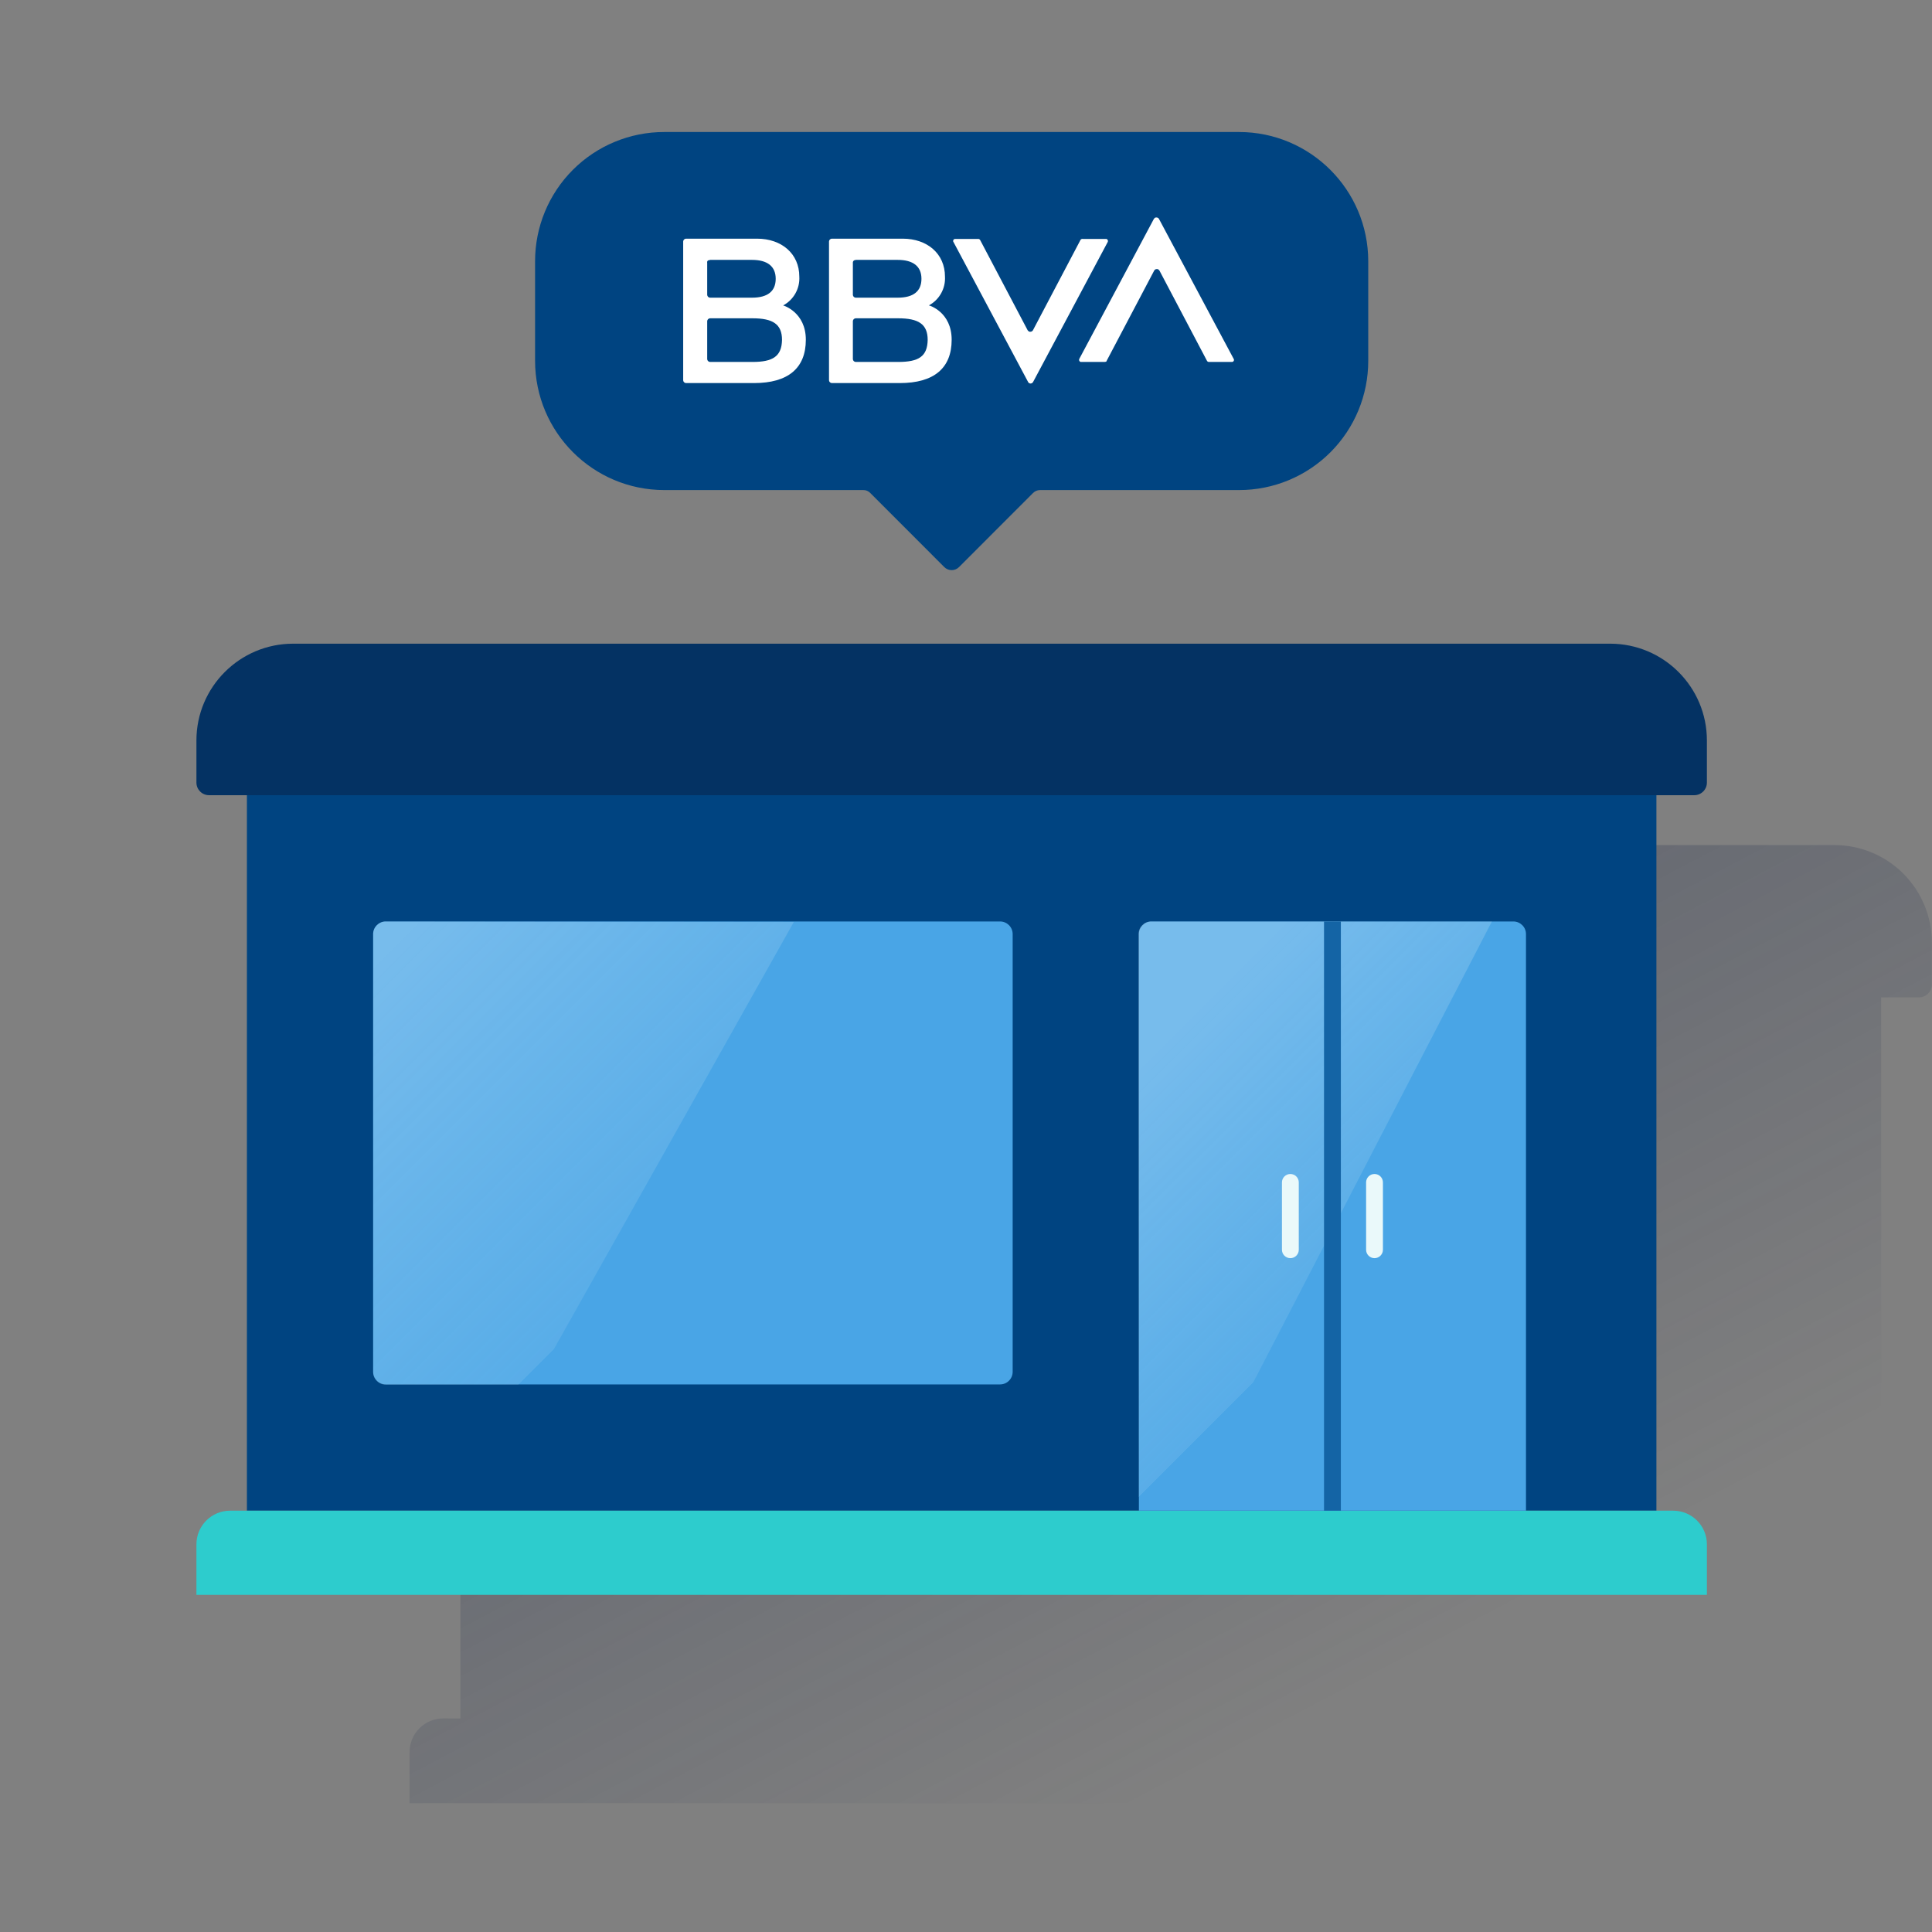 <svg viewBox="0 0 600 600" version="1.1" xmlns="http://www.w3.org/2000/svg" xmlns:xlink="http://www.w3.org/1999/xlink"><rect x="0" y="0" width="600" height="600" fill="#808080" stroke="none"/><title>Location-Buildings/BBVA-branch-Dark@2x</title><defs><linearGradient x1="26.001%" y1="23.093%" x2="73.071%" y2="78.821%" id="linearGradient-1"><stop stop-color="#192647" offset="0%"></stop><stop stop-color="#192647" stop-opacity="0.3" offset="0%"></stop><stop stop-color="#192647" stop-opacity="0" offset="100%"></stop></linearGradient><linearGradient x1="7.756%" y1="2.716%" x2="68.17%" y2="69.264%" id="linearGradient-2"><stop stop-color="#FFFFFF" stop-opacity="0.5" offset="0%"></stop><stop stop-color="#E8F7F8" stop-opacity="0.2" offset="100%"></stop><stop stop-color="#FFFFFF" stop-opacity="0" offset="100%"></stop></linearGradient><linearGradient x1="26.383%" y1="9.186%" x2="58.459%" y2="62.679%" id="linearGradient-3"><stop stop-color="#FFFFFF" stop-opacity="0.5" offset="0%"></stop><stop stop-color="#E8F7F8" stop-opacity="0.2" offset="100%"></stop><stop stop-color="#FFFFFF" stop-opacity="0" offset="100%"></stop></linearGradient></defs><g id="Location-Buildings/BBVA-branch-Dark" stroke="none" stroke-width="1" fill="none" fill-rule="evenodd"><g id="BBVA-branch-dark" transform="translate(61, 41)" fill-rule="nonzero"><path d="M535.041,268.748 C537.185,268.699 538.912,266.972 538.961,264.826 L538.961,264.826 L538.961,251.756 C538.968,243.714 535.777,236.001 530.093,230.315 C524.409,224.629 516.698,221.438 508.659,221.445 L96.523,221.445 C88.485,221.438 80.773,224.629 75.089,230.315 C69.405,236.001 66.215,243.714 66.222,251.756 L66.222,264.826 C66.27,266.972 67.997,268.699 70.142,268.748 L81.98,268.748 L81.98,492.676 L76.754,492.676 C73.945,492.647 71.243,493.751 69.257,495.738 C67.271,497.724 66.167,500.427 66.195,503.237 L66.195,519 L539,519 L539,503.237 C539.01,500.43 537.9,497.736 535.915,495.753 C533.929,493.769 531.235,492.662 528.429,492.676 L523.202,492.676 L523.202,268.748 L535.041,268.748 Z" id="Path" fill="url(#linearGradient-1)"></path><path d="M323.805,1.42108547e-14 L145.288,1.42108547e-14 C134.646,-0.01 124.437,4.214 116.911,11.741 C109.386,19.269 105.163,29.482 105.174,40.127 L105.174,71.079 C105.195,93.229 123.145,111.178 145.288,111.193 L207.067,111.193 C207.92,111.165 208.743,111.514 209.315,112.147 L232.247,135.099 C232.854,135.715 233.682,136.063 234.547,136.063 C235.411,136.063 236.24,135.715 236.846,135.099 L259.778,112.147 C260.363,111.532 261.177,111.186 262.026,111.193 L323.805,111.193 C334.45,111.203 344.661,106.977 352.187,99.447 C359.712,91.916 363.934,81.7 363.92,71.053 L363.92,40.127 C363.905,17.972 345.954,0.014 323.805,1.42108547e-14 L323.805,1.42108547e-14 Z" id="Path" fill="#004481"></path><path d="M274.504,33.618 L259.778,61.589 C259.498,62.029 258.921,62.168 258.472,61.903 L258.158,61.589 L243.432,33.618 C243.302,33.33 243,33.16 242.687,33.2 L235.644,33.2 C235.472,33.192 235.305,33.257 235.183,33.379 C235.062,33.501 234.996,33.668 235.004,33.84 C234.989,33.955 235.027,34.071 235.109,34.154 L258.263,77.588 C258.356,77.806 258.535,77.975 258.758,78.057 C258.98,78.138 259.226,78.125 259.439,78.019 C259.543,77.915 259.752,77.81 259.857,77.588 L283.011,34.154 C283.163,33.858 283.074,33.496 282.802,33.304 C282.715,33.221 282.594,33.183 282.475,33.2 L275.328,33.2 C274.982,33.128 274.632,33.301 274.478,33.618" id="Path" fill="#FFFFFF"></path><path d="M282.723,70.974 L297.45,43.016 C297.721,42.565 298.305,42.419 298.756,42.689 L299.07,43.016 L313.796,70.974 C313.918,71.27 314.223,71.447 314.541,71.405 L321.584,71.405 C321.756,71.413 321.923,71.348 322.045,71.226 C322.166,71.104 322.231,70.937 322.224,70.765 C322.237,70.646 322.199,70.527 322.119,70.438 L298.939,27.004 C298.73,26.573 298.299,26.468 297.763,26.573 C297.597,26.693 297.452,26.838 297.332,27.004 L274.191,70.438 C274.031,70.737 274.121,71.108 274.4,71.301 C274.483,71.382 274.599,71.42 274.714,71.405 L281.861,71.405 C282.397,71.405 282.723,71.301 282.723,70.974" id="Path" fill="#FFFFFF"></path><path d="M172.715,71.405 L159.479,71.405 C159.026,71.369 158.666,71.009 158.629,70.556 L158.629,58.701 C158.666,58.248 159.026,57.888 159.479,57.851 L172.715,57.851 C179.013,57.851 181.862,59.668 181.862,64.569 C181.757,69.693 178.987,71.405 172.715,71.405 M159.479,39.709 L172.545,39.709 C177.341,39.709 179.902,41.735 179.902,45.578 C179.902,49.42 177.445,51.446 172.545,51.446 L159.479,51.446 C159.026,51.41 158.666,51.05 158.629,50.597 L158.629,50.597 L158.629,40.611 C158.525,40.075 158.851,39.761 159.479,39.761 L159.479,39.761 M182.215,53.851 C185.493,52.098 187.452,48.597 187.232,44.885 C187.232,37.84 181.783,33.121 174.1,33.121 L152.018,33.121 C151.558,33.154 151.193,33.523 151.168,33.984 L151.168,33.984 L151.168,77.117 C151.2,77.573 151.562,77.935 152.018,77.967 L173.146,77.967 C183.704,77.967 189.258,73.379 189.258,64.517 C189.258,55.877 182.215,53.851 182.215,53.851" id="Shape" fill="#FFFFFF"></path><path d="M217.952,71.405 L204.729,71.405 C204.271,71.375 203.904,71.014 203.866,70.556 L203.866,70.556 L203.866,58.701 C203.904,58.243 204.271,57.882 204.729,57.851 L217.952,57.851 C224.25,57.851 227.099,59.668 227.099,64.569 C226.994,69.693 224.329,71.405 217.952,71.405 M204.729,39.709 L217.795,39.709 C222.604,39.709 225.165,41.735 225.165,45.578 C225.165,49.42 222.708,51.446 217.795,51.446 L204.729,51.446 C204.271,51.416 203.904,51.054 203.866,50.597 L203.866,50.597 L203.866,40.611 C203.845,40.377 203.93,40.147 204.097,39.982 C204.264,39.818 204.495,39.737 204.729,39.761 L204.729,39.761 M227.451,53.851 C230.73,52.098 232.689,48.597 232.469,44.885 C232.469,37.84 227.02,33.121 219.337,33.121 L197.307,33.121 C196.847,33.154 196.483,33.523 196.457,33.984 L196.457,33.984 L196.457,77.117 C196.489,77.573 196.851,77.935 197.307,77.967 L218.435,77.967 C228.993,77.967 234.547,73.379 234.547,64.517 C234.547,55.877 227.608,53.851 227.504,53.851" id="Shape" fill="#FFFFFF"></path><rect id="Rectangle" fill="#004481" x="15.68" y="205.956" width="437.733" height="222.203"></rect><path d="M30.053,158.901 L439.04,158.901 C455.638,158.901 469.093,172.361 469.093,188.964 L469.093,202.034 C469.093,204.2 467.338,205.956 465.173,205.956 L3.92,205.956 C1.755,205.956 0,204.2 0,202.034 L0,188.964 C0,172.361 13.455,158.901 30.053,158.901 Z" id="Path" fill="#043263"></path><path d="M10.453,428.158 L458.64,428.158 C464.413,428.158 469.093,432.84 469.093,438.615 L469.093,454.3 L0,454.3 L0,438.615 C0,432.84 4.68,428.158 10.453,428.158 Z" id="Path" fill="#2DCCCD"></path><path d="M58.8,245.168 L249.573,245.168 C251.738,245.168 253.493,246.924 253.493,249.089 L253.493,385.025 C253.493,387.191 251.738,388.946 249.573,388.946 L58.8,388.946 C56.635,388.946 54.88,387.191 54.88,385.025 L54.88,249.089 C54.88,246.924 56.635,245.168 58.8,245.168 Z" id="Path" fill="#49A5E6"></path><path d="M58.8,245.168 C56.685,245.168 54.95,246.844 54.88,248.958 L54.88,385.286 C54.95,387.401 56.685,389.077 58.8,389.077 L104.795,389.077 L185.547,245.299 L58.8,245.168 Z" id="Path" fill="url(#linearGradient-2)" opacity="0.5"></path><path d="M296.613,245.168 L408.987,245.168 C411.152,245.168 412.907,246.924 412.907,249.089 L412.907,428.158 L292.693,428.158 L292.693,249.089 C292.693,246.924 294.448,245.168 296.613,245.168 Z" id="Path" fill="#49A5E6"></path><path d="M296.483,245.168 C294.318,245.168 292.563,246.924 292.563,249.089 L292.563,428.158 L307.589,428.158 L402.323,245.168 L296.483,245.168 Z" id="Path" fill="url(#linearGradient-3)" opacity="0.5"></path><rect id="Rectangle" fill="#1464A5" x="350.187" y="245.168" width="5.227" height="182.99"></rect><path d="M339.733,349.734 C338.29,349.734 337.12,348.563 337.12,347.12 L337.12,326.207 C337.12,324.763 338.29,323.592 339.733,323.592 C341.177,323.592 342.347,324.763 342.347,326.207 L342.347,347.12 C342.347,348.563 341.177,349.734 339.733,349.734 Z" id="Path" fill="#EAF9FA"></path><path d="M365.867,349.734 C364.423,349.734 363.253,348.563 363.253,347.12 L363.253,326.207 C363.253,324.763 364.423,323.592 365.867,323.592 C367.31,323.592 368.48,324.763 368.48,326.207 L368.48,347.12 C368.48,348.563 367.31,349.734 365.867,349.734 Z" id="Path" fill="#EAF9FA"></path></g><rect id="Rectangle" x="0" y="-1.13686838e-13" width="600" height="600"></rect></g></svg>
